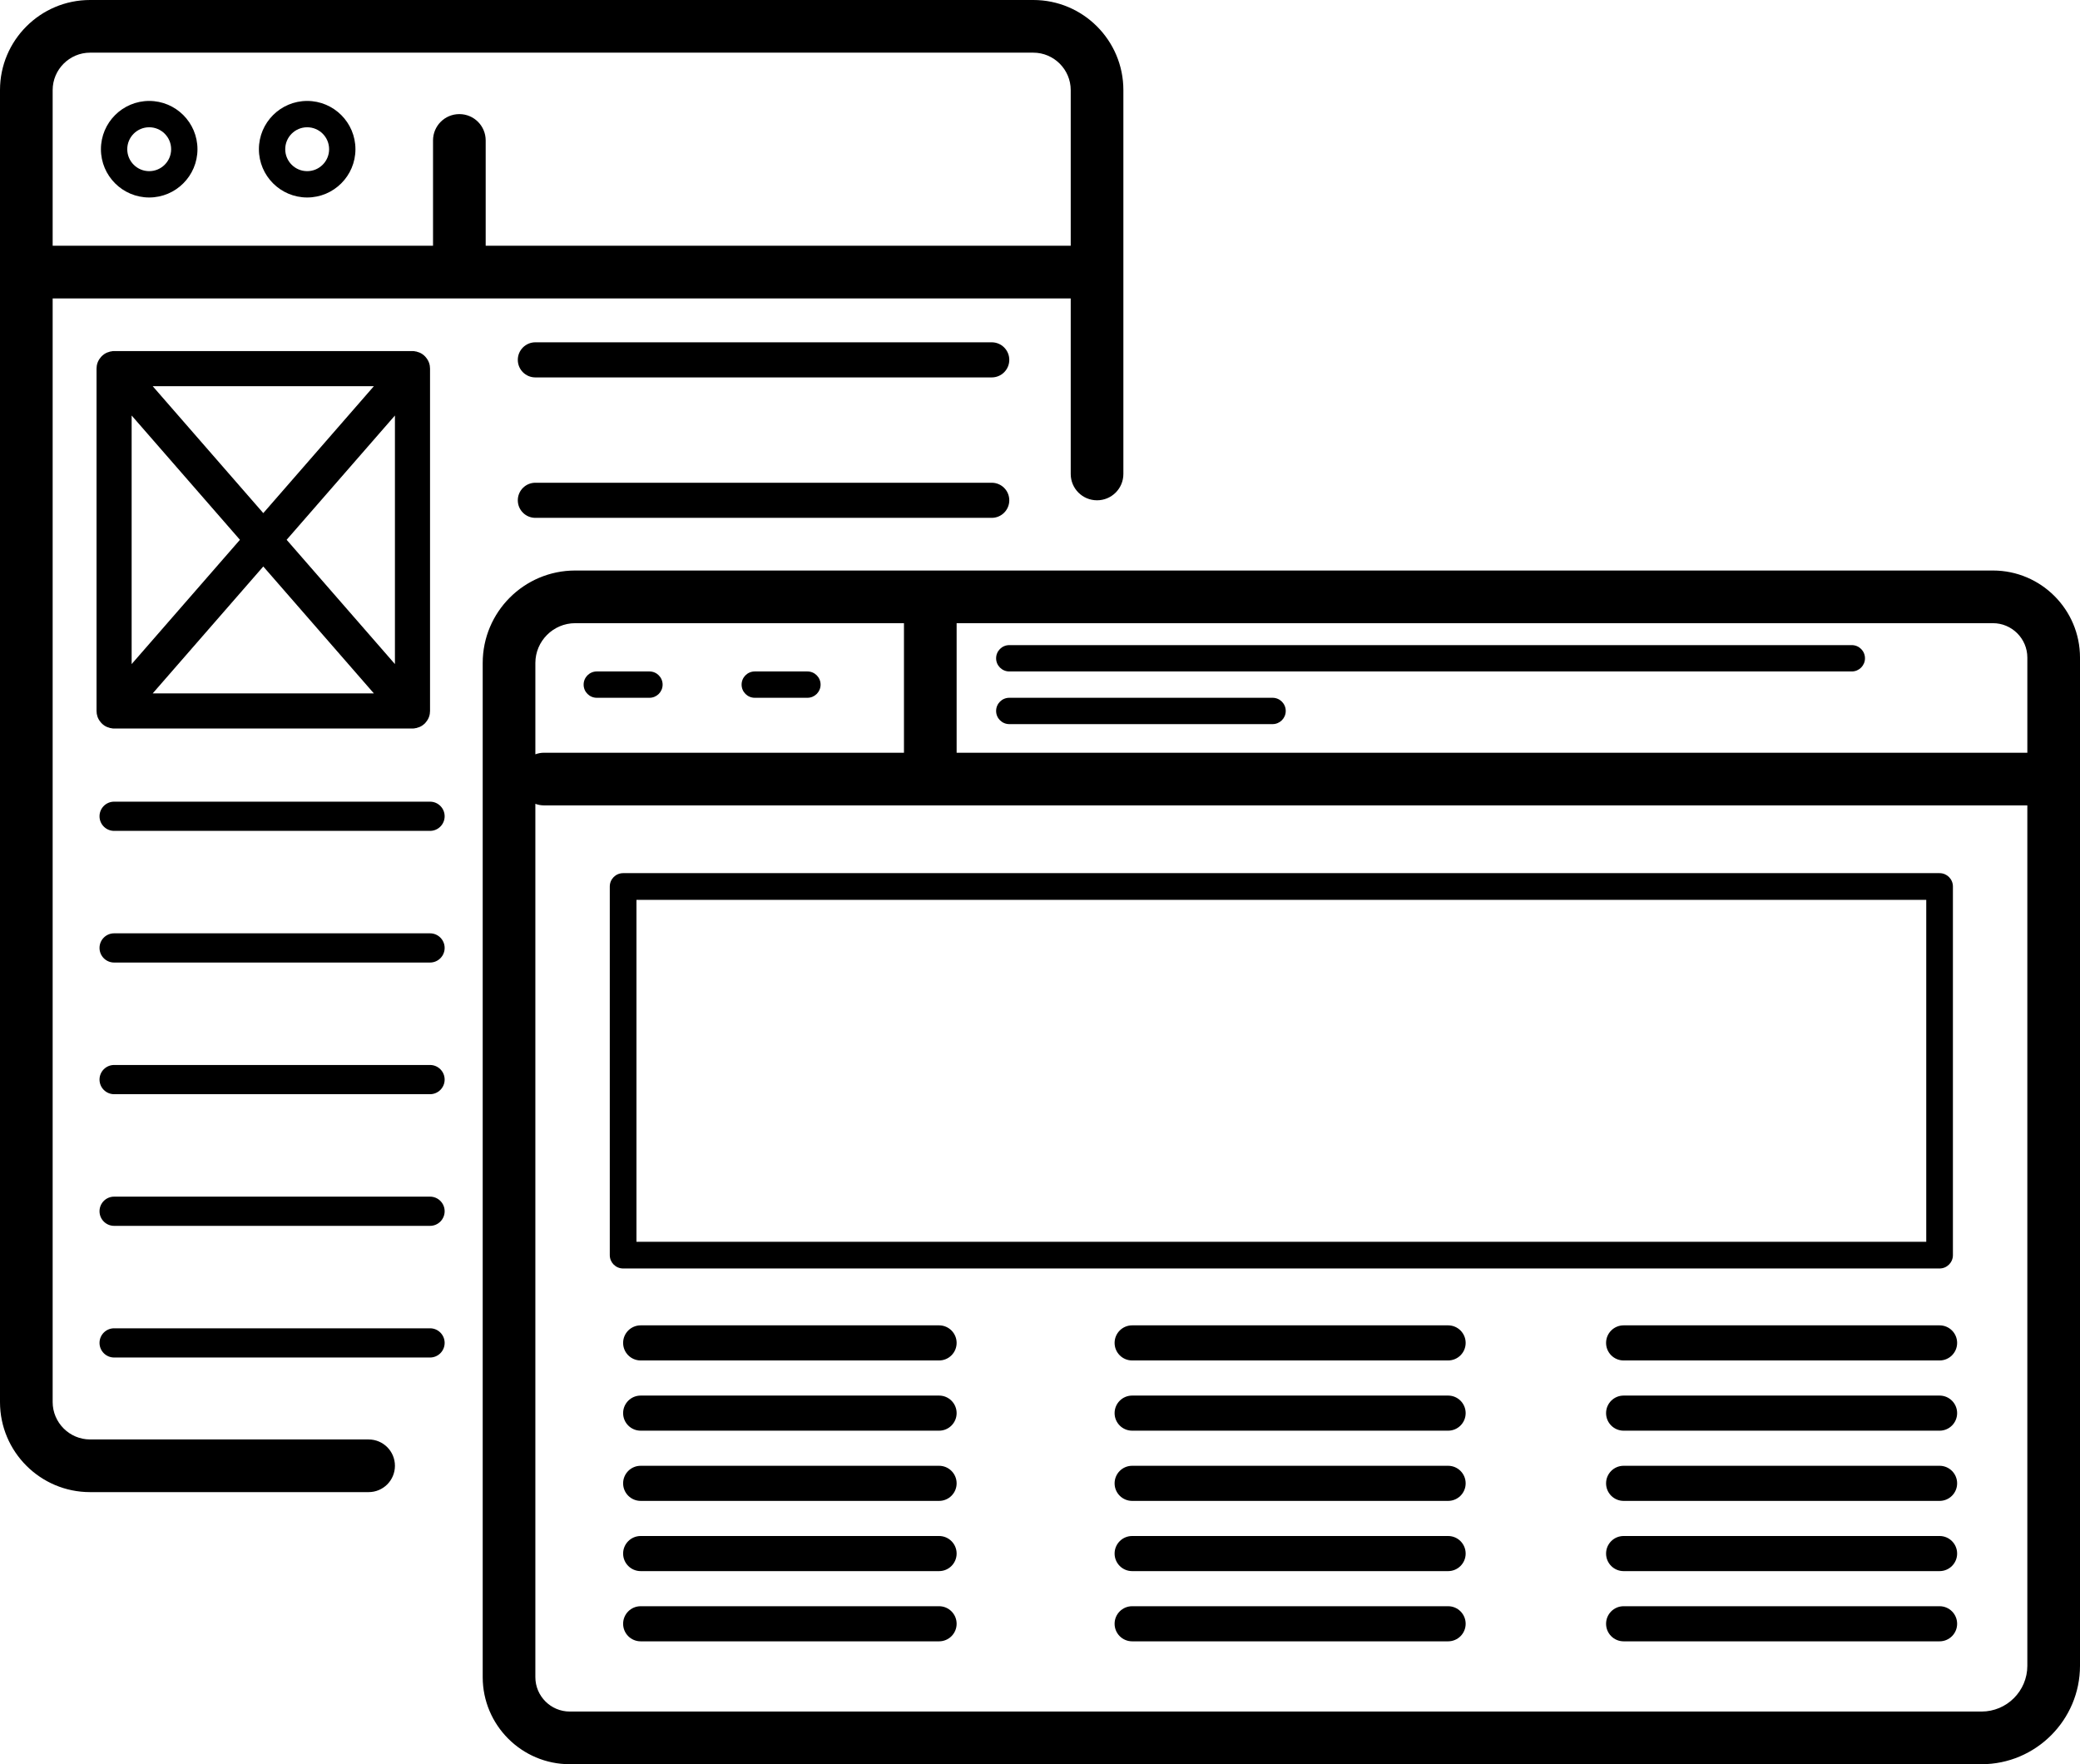 <?xml version="1.0" encoding="UTF-8"?><svg id="Layer_2" xmlns="http://www.w3.org/2000/svg" viewBox="0 0 118.5 100.5"><g id="Components"><g id="_87cde4bc-ff08-4d91-82e9-8d08b406b96a_4"><path d="m113.54,32.5H32.77c-2.91,0-5.27,2.36-5.27,5.27v57.77c0,2.73,2.22,4.96,4.96,4.96h80.43c3.09,0,5.61-2.52,5.61-5.61v-57.43c0-2.73-2.22-4.96-4.96-4.96Zm-59.04,3h59.04c1.08,0,1.96.88,1.96,1.96v5.42h-61v-7.38Zm-24,2.27c0-1.25,1.02-2.27,2.27-2.27h18.73v7.38h-20.5c-.18,0-.34.03-.5.09v-5.2Zm85,57.12c0,1.44-1.17,2.61-2.61,2.61H32.46c-1.08,0-1.96-.88-1.96-1.96v-49.75c.16.06.32.09.5.09h84.5v49.01Z"/><path d="m58.87,0H5.13C2.3,0,0,2.3,0,5.13v74.74c0,2.83,2.3,5.13,5.13,5.13h15.87c.83,0,1.5-.67,1.5-1.5s-.67-1.5-1.5-1.5H5.13c-1.17,0-2.13-.96-2.13-2.13V17h58v10c0,.83.67,1.5,1.5,1.5s1.5-.67,1.5-1.5V5.13c0-2.83-2.3-5.13-5.13-5.13Zm2.13,14H27.67v-6c0-.83-.67-1.5-1.5-1.5s-1.5.67-1.5,1.5v6H3V5.13c0-1.17.96-2.13,2.13-2.13h53.74c1.17,0,2.13.96,2.13,2.13v8.87Z"/><path d="m8.5,11.25c-1.517,0-2.75-1.233-2.75-2.75s1.233-2.75,2.75-2.75,2.75,1.233,2.75,2.75-1.233,2.75-2.75,2.75Zm0-4c-.69,0-1.25.56-1.25,1.25s.56,1.25,1.25,1.25,1.25-.56,1.25-1.25-.56-1.25-1.25-1.25Z"/><path d="m17.5,11.25c-1.517,0-2.75-1.233-2.75-2.75s1.233-2.75,2.75-2.75,2.75,1.233,2.75,2.75-1.233,2.75-2.75,2.75Zm0-4c-.69,0-1.25.56-1.25,1.25s.56,1.25,1.25,1.25,1.25-.56,1.25-1.25-.56-1.25-1.25-1.25Z"/><path d="m24.28,20.38c-.03-.05-.08-.09-.12-.13-.11-.1-.24-.17-.37-.2-.04-.02-.08-.03-.12-.03-.05-.02-.11-.02-.17-.02H6.5c-.06,0-.12,0-.17.02-.04,0-.08.01-.12.03-.13.03-.26.1-.37.2-.04.04-.09.08-.12.13-.15.18-.22.4-.22.62v19.5c0,.22.07.44.22.62.03.05.08.09.12.13.11.1.24.17.37.2.04.02.08.03.12.03.05.02.11.02.17.02h17c.06,0,.12,0,.17-.02.04,0,.08-.01.12-.03.13-.03.26-.1.37-.2.04-.04.09-.08.12-.13.15-.18.22-.4.22-.62v-19.5c0-.22-.07-.44-.22-.62Zm-2.98,1.62l-6.3,7.23-6.3-7.23h12.6Zm-13.8,1.67l6.17,7.08-6.17,7.08v-14.16Zm1.2,15.83l6.3-7.23,6.3,7.23h-12.6Zm13.8-1.67l-6.17-7.08,6.17-7.08v14.16Z"/><path d="m56.5,21.5h-26c-.553,0-1-.448-1-1s.447-1,1-1h26c.553,0,1,.448,1,1s-.447,1-1,1Z"/><path d="m56.5,29.5h-26c-.553,0-1-.448-1-1s.447-1,1-1h26c.553,0,1,.448,1,1s-.447,1-1,1Z"/><path d="m24.5,47.332H6.502c-.46,0-.832-.373-.832-.832s.372-.832.832-.832h17.998c.46,0,.832.373.832.832s-.372.832-.832.832Z"/><path d="m24.5,54.832H6.502c-.46,0-.832-.373-.832-.832s.372-.832.832-.832h17.998c.46,0,.832.373.832.832s-.372.832-.832.832Z"/><path d="m24.5,62.332H6.502c-.46,0-.832-.373-.832-.832s.372-.832.832-.832h17.998c.46,0,.832.373.832.832s-.372.832-.832.832Z"/><path d="m24.5,69.832H6.502c-.46,0-.832-.373-.832-.832s.372-.832.832-.832h17.998c.46,0,.832.373.832.832s-.372.832-.832.832Z"/><path d="m24.5,77.332H6.502c-.46,0-.832-.373-.832-.832s.372-.832.832-.832h17.998c.46,0,.832.373.832.832s-.372.832-.832.832Z"/><path d="m37,39.75h-3c-.414,0-.75-.336-.75-.75s.336-.75.75-.75h3c.414,0,.75.336.75.75s-.336.75-.75.75Z"/><path d="m53.5,77.5h-17c-.553,0-1-.448-1-1s.447-1,1-1h17c.553,0,1,.448,1,1s-.447,1-1,1Z"/><path d="m82.5,77.5h-18c-.553,0-1-.448-1-1s.447-1,1-1h18c.553,0,1,.448,1,1s-.447,1-1,1Z"/><path d="m110.5,77.5h-18c-.553,0-1-.448-1-1s.447-1,1-1h18c.553,0,1,.448,1,1s-.447,1-1,1Z"/><path d="m53.5,81.5h-17c-.553,0-1-.448-1-1s.447-1,1-1h17c.553,0,1,.448,1,1s-.447,1-1,1Z"/><path d="m82.5,81.5h-18c-.553,0-1-.448-1-1s.447-1,1-1h18c.553,0,1,.448,1,1s-.447,1-1,1Z"/><path d="m110.5,81.5h-18c-.553,0-1-.448-1-1s.447-1,1-1h18c.553,0,1,.448,1,1s-.447,1-1,1Z"/><path d="m53.5,85.5h-17c-.553,0-1-.448-1-1s.447-1,1-1h17c.553,0,1,.448,1,1s-.447,1-1,1Z"/><path d="m82.5,85.5h-18c-.553,0-1-.448-1-1s.447-1,1-1h18c.553,0,1,.448,1,1s-.447,1-1,1Z"/><path d="m110.5,85.5h-18c-.553,0-1-.448-1-1s.447-1,1-1h18c.553,0,1,.448,1,1s-.447,1-1,1Z"/><path d="m53.5,89.5h-17c-.553,0-1-.448-1-1s.447-1,1-1h17c.553,0,1,.448,1,1s-.447,1-1,1Z"/><path d="m82.5,89.5h-18c-.553,0-1-.448-1-1s.447-1,1-1h18c.553,0,1,.448,1,1s-.447,1-1,1Z"/><path d="m110.5,89.5h-18c-.553,0-1-.448-1-1s.447-1,1-1h18c.553,0,1,.448,1,1s-.447,1-1,1Z"/><path d="m53.5,93.5h-17c-.553,0-1-.448-1-1s.447-1,1-1h17c.553,0,1,.448,1,1s-.447,1-1,1Z"/><path d="m82.5,93.5h-18c-.553,0-1-.448-1-1s.447-1,1-1h18c.553,0,1,.448,1,1s-.447,1-1,1Z"/><path d="m110.5,93.5h-18c-.553,0-1-.448-1-1s.447-1,1-1h18c.553,0,1,.448,1,1s-.447,1-1,1Z"/><path d="m46,39.75h-3c-.414,0-.75-.336-.75-.75s.336-.75.75-.75h3c.414,0,.75.336.75.75s-.336.75-.75.75Z"/><path d="m105.5,38.25h-48c-.414,0-.75-.336-.75-.75s.336-.75.75-.75h48c.414,0,.75.336.75.75s-.336.75-.75.75Z"/><path d="m72.5,41.25h-15c-.414,0-.75-.336-.75-.75s.336-.75.75-.75h15c.414,0,.75.336.75.75s-.336.75-.75.75Z"/><path d="m110.5,72.26H35.5c-.42,0-.76-.34-.76-.76v-21c0-.42.34-.76.76-.76h75c.42,0,.76.34.76.76v21c0,.42-.34.76-.76.76Zm-74.24-1.52h73.481v-19.48H36.26v19.48Z"/></g></g></svg>